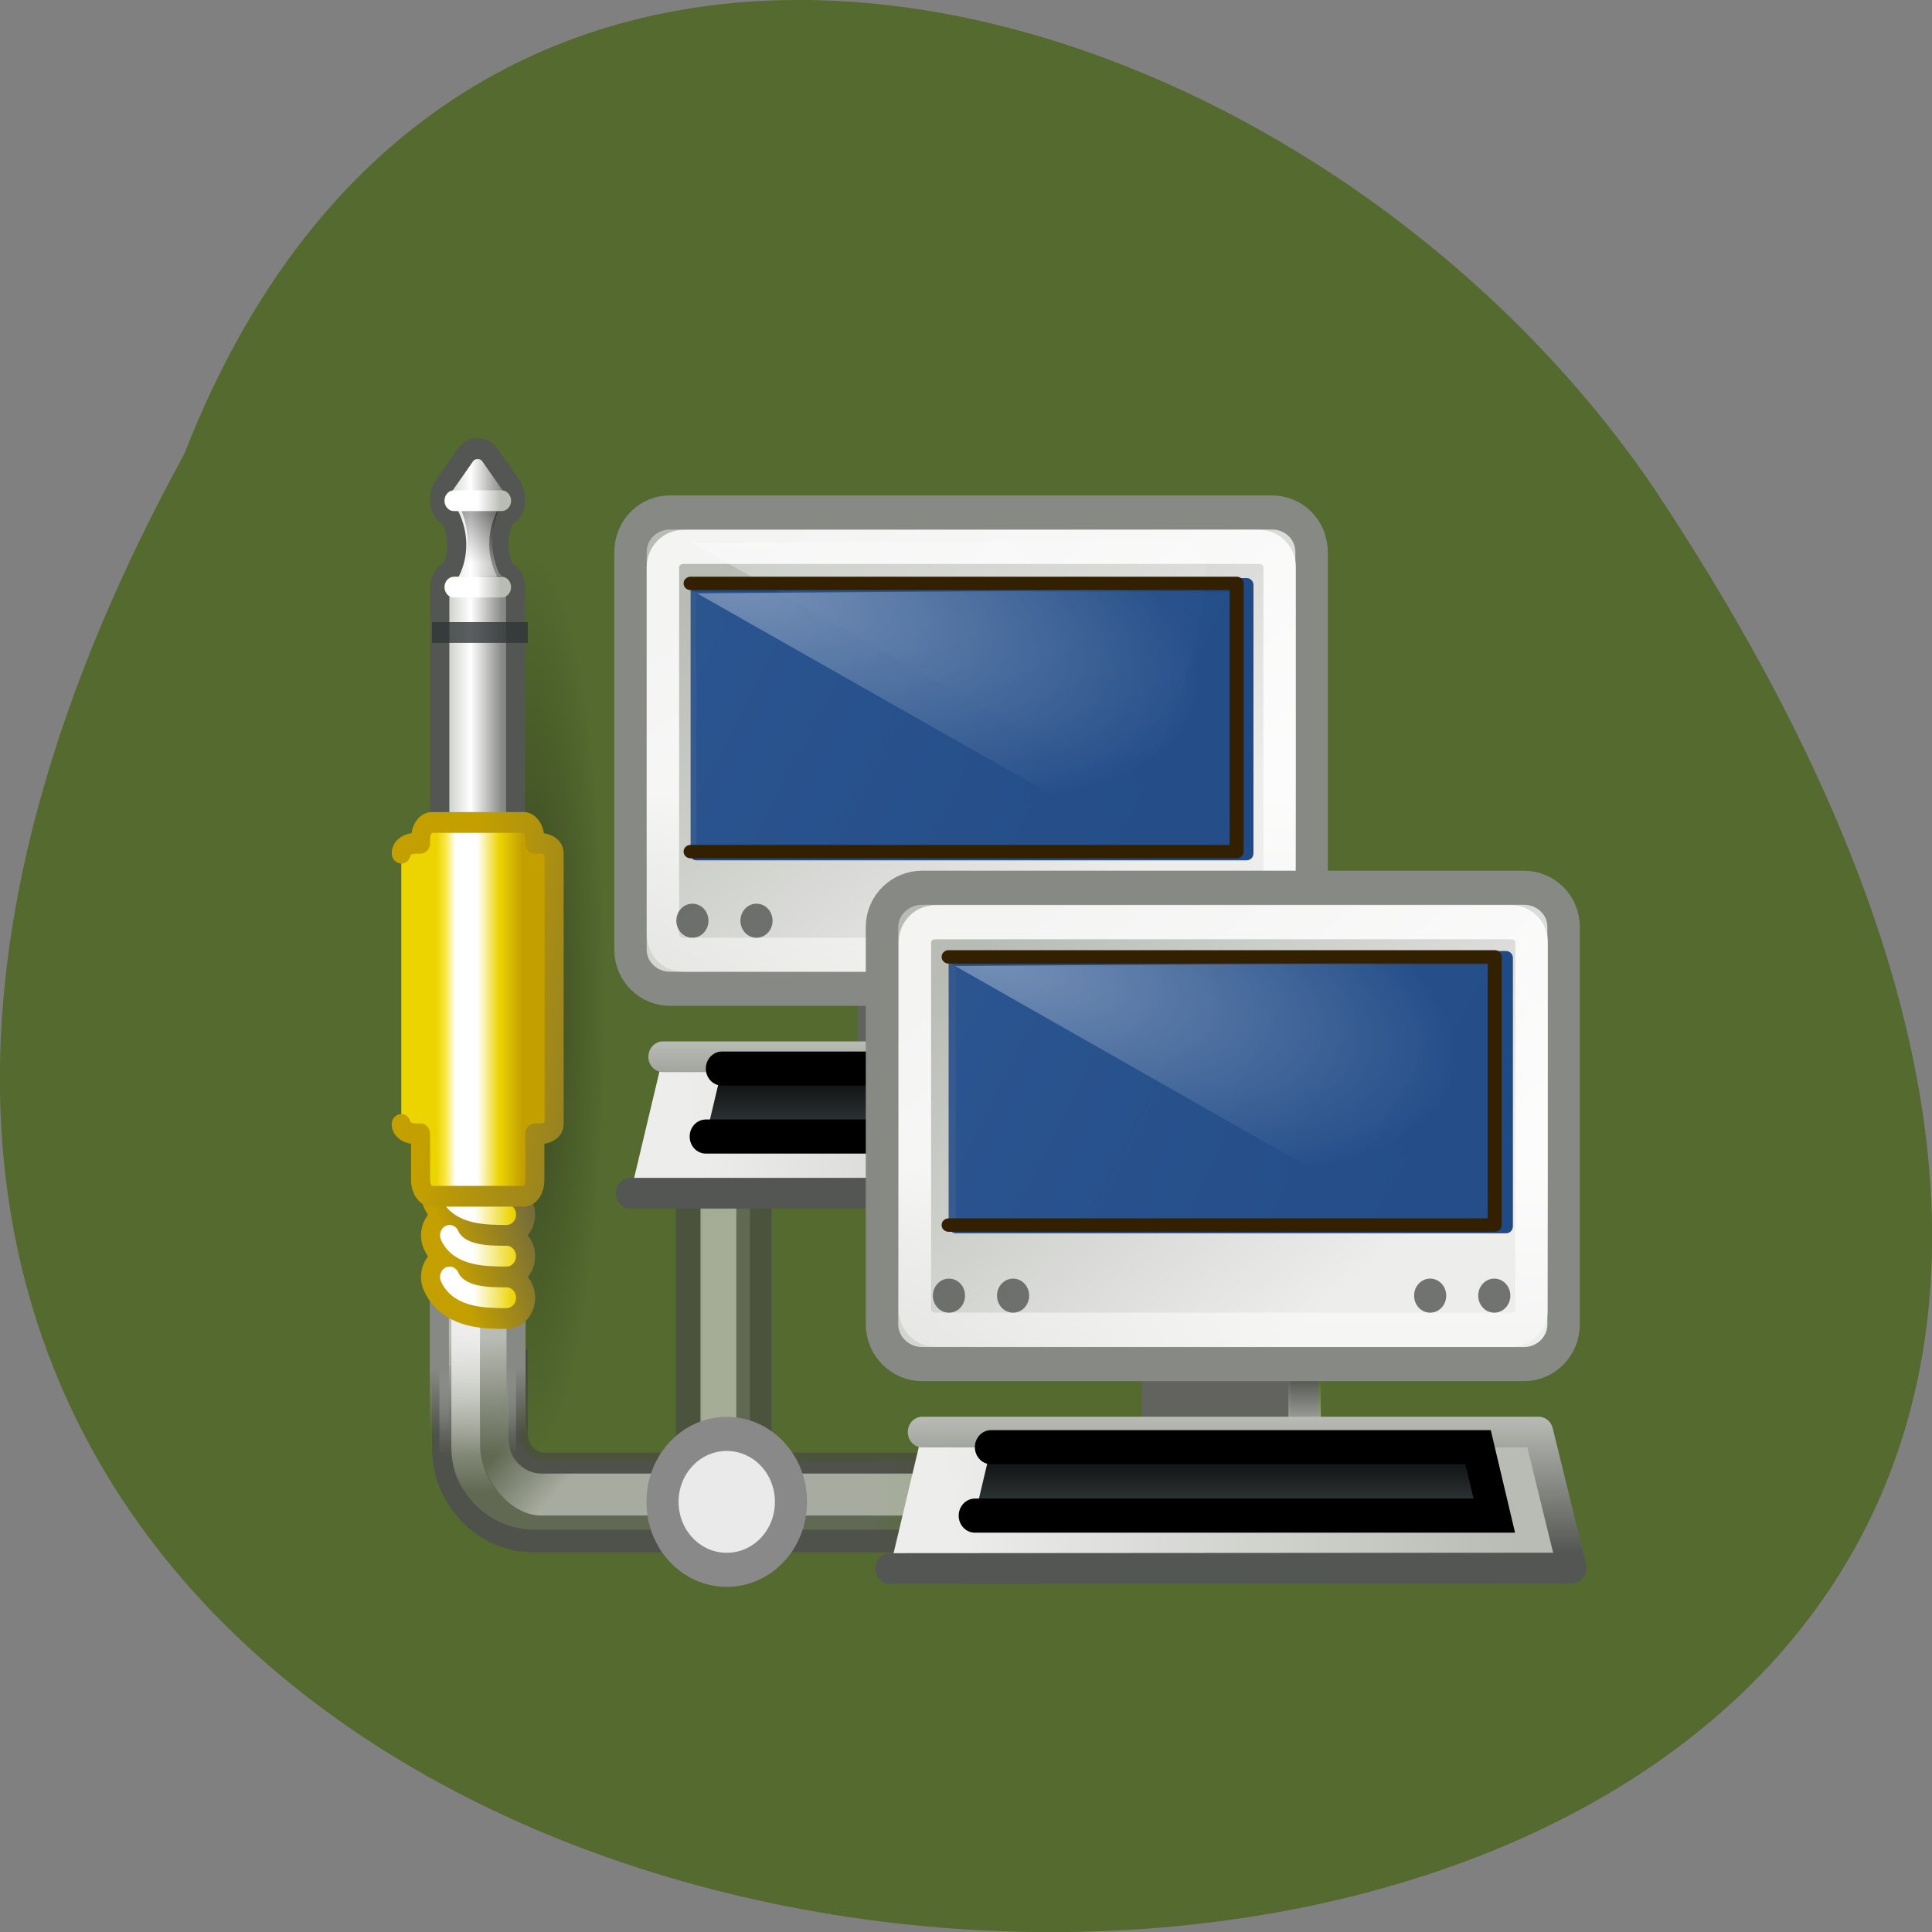 <svg xmlns="http://www.w3.org/2000/svg" xmlns:xlink="http://www.w3.org/1999/xlink" viewBox="0 0 16 16"><rect x="0" y="0" width="16" height="16" fill="#808080" stroke="none"/><defs><g id="8" clip-path="url(#7)"><path d="m 5.66 12.293 v -2.539 h 0.734 v 2.539" fill="url(#3)"/><path d="m 6.211 12.293 v -2.539 h 0.18 v 2.539" fill="url(#4)"/><path d="m 5.598 12.293 v -3.414 h 0.219 v 3.414" fill="url(#5)"/><path d="m 5.801 12.293 v -3.691 h 0.297 v 3.691" fill="url(#6)"/></g><clipPath id="7"><path d="M 0,0 H16 V16 H0 z"/></clipPath><filter id="1" filterUnits="objectBoundingBox" x="0" y="0" width="16" height="16"><feColorMatrix type="matrix" in="SourceGraphic" values="0 0 0 0 1 0 0 0 0 1 0 0 0 0 1 0 0 0 1 0"/></filter><linearGradient id="T" gradientUnits="userSpaceOnUse" x1="21.679" y1="27.619" x2="-35.949" y2="13.212" xlink:href="#O"/><linearGradient id="W" gradientUnits="userSpaceOnUse" x1="113.31" x2="118.94"><stop stop-color="#b9bcb5"/><stop offset="1" stop-color="#b9bcb5" stop-opacity="0"/></linearGradient><linearGradient id="X" gradientUnits="userSpaceOnUse" x1="114.81" x2="117.95"><stop stop-color="#878985"/><stop offset="1" stop-color="#878985" stop-opacity="0"/></linearGradient><linearGradient id="R" gradientUnits="userSpaceOnUse" x1="21.984" y1="27.28" x2="-35.644" y2="12.876" xlink:href="#O"/><linearGradient id="P" gradientUnits="userSpaceOnUse" x1="111.1" y1="31.913" x2="69.938" y2="11.584" gradientTransform="matrix(2.997 0 0 2.709 -144.87 -185.67)" xlink:href="#O"/><linearGradient id="M" gradientUnits="userSpaceOnUse" y1="37.32" x2="0" y2="9.721" xlink:href="#G"/><linearGradient id="O" gradientUnits="userSpaceOnUse" x1="111.1" y1="31.913" x2="69.938" y2="11.584" gradientTransform="matrix(2.997 0 0 2.709 -89.77 -110.37)"><stop stop-color="#204a86" stop-opacity="0.867"/><stop offset="1" stop-color="#719ecf"/></linearGradient><linearGradient id="i" gradientUnits="userSpaceOnUse" x1="94.94" y1="37.417" x2="98.06" y2="54.879" xlink:href="#Z"/><linearGradient id="Y" gradientUnits="userSpaceOnUse" x1="113.07" y1="37.562" x2="120.73" y2="37.412" gradientTransform="matrix(0 0.172 0.158 0 -2.127 -8.411)"><stop stop-color="#ededec"/><stop offset="1" stop-color="#ededec" stop-opacity="0"/></linearGradient><linearGradient id="h" gradientUnits="userSpaceOnUse" y1="36.35" x2="0" y2="40.852" xlink:href="#a"/><linearGradient id="e" gradientUnits="userSpaceOnUse" x1="7.469" x2="10.261" gradientTransform="matrix(0 0.143 0.11 0 -0.301 3.195)"><stop stop-color="#000" stop-opacity="0.314"/><stop offset="1" stop-color="#fff" stop-opacity="0.314"/></linearGradient><linearGradient id="L" gradientUnits="userSpaceOnUse" x1="42.75" y1="37" x2="5" y2="43.13" gradientTransform="matrix(3.082 0 0 3.922 105.59 -134.23)" xlink:href="#D"/><linearGradient id="d" gradientUnits="userSpaceOnUse" y1="40.646" x2="0" y2="37.24" gradientTransform="matrix(0.833 0 0 0.796 67.59 7.44)"><stop stop-color="#878985"/><stop offset="0.614" stop-color="#fff"/><stop offset="1" stop-color="#d2d6cf"/></linearGradient><linearGradient id="c" gradientUnits="userSpaceOnUse" y1="27.367" x2="0" y2="35.633" xlink:href="#a"/><linearGradient id="Z" gradientUnits="userSpaceOnUse" x1="42.75" y1="30.13" x2="40.38" y2="36.562"><stop stop-color="#c39f00"/><stop offset="1" stop-color="#545653"/></linearGradient><linearGradient id="b" gradientUnits="userSpaceOnUse" y1="26.779" x2="0" y2="36.22" xlink:href="#a"/><linearGradient id="a" gradientUnits="userSpaceOnUse" y1="27.561" x2="0" y2="35.439"><stop stop-color="#ecd400"/><stop offset="0.111" stop-color="#fbe84e"/><stop offset="0.218" stop-color="#fff"/><stop offset="0.47" stop-color="#fff"/><stop offset="0.728" stop-color="#ecd400"/><stop offset="1" stop-color="#c39f00"/></linearGradient><linearGradient id="N" gradientUnits="userSpaceOnUse" y1="63.997" x2="0" y2="67.69" gradientTransform="matrix(2.763 0 0 3.549 -411.11 -213.06)" xlink:href="#H"/><linearGradient id="C" gradientUnits="userSpaceOnUse" y1="62" x2="0" y2="56.877" gradientTransform="matrix(2.66 0 0 3.726 -444.75 -285.19)"><stop stop-color="#fff"/><stop offset="1" stop-color="#fff" stop-opacity="0"/></linearGradient><linearGradient id="9" gradientUnits="userSpaceOnUse" x1="0.632" y1="372.54" x2="5.086" y2="372.58" gradientTransform="matrix(0.757 0 0 0.042 4.04 -2.928)"><stop stop-color="#464646" stop-opacity="0.635"/><stop offset="0.9" stop-color="#464646" stop-opacity="0.635"/><stop offset="1" stop-color="#464646" stop-opacity="0"/></linearGradient><linearGradient id="K" gradientUnits="userSpaceOnUse" y1="44.32" x2="0" y2="69.14" gradientTransform="matrix(3.044 0 0 2.928 -471.66 -170.62)" xlink:href="#E"/><linearGradient id="A" gradientUnits="userSpaceOnUse" x1="0.612" x2="5.831" gradientTransform="matrix(0.752 0 0 0.044 4.04 -2.546)" xlink:href="#9"/><linearGradient id="6" gradientUnits="userSpaceOnUse" x1="1.642" x2="16.406" gradientTransform="matrix(0 -0.19 0.027 0 2.759 12.641)"><stop stop-color="#fff" stop-opacity="0"/><stop offset="0.097" stop-color="#fff" stop-opacity="0.706"/><stop offset="0.92" stop-color="#fff" stop-opacity="0.706"/><stop offset="1" stop-color="#fff" stop-opacity="0"/></linearGradient><linearGradient id="5" gradientUnits="userSpaceOnUse" x1="0.612" x2="7.66" gradientTransform="matrix(0 -0.568 0.042 0 -8.447 12.641)" xlink:href="#4"/><linearGradient id="0" gradientUnits="userSpaceOnUse" x1="1.642" x2="15.343" gradientTransform="matrix(0.242 0 0 0.069 4.225 4.291)"><stop stop-color="#686868" stop-opacity="0.635"/><stop offset="0.781" stop-color="#686868" stop-opacity="0.635"/><stop offset="1" stop-color="#686868" stop-opacity="0"/></linearGradient><linearGradient id="4" gradientUnits="userSpaceOnUse" x1="0.612" x2="5.613" gradientTransform="matrix(0 -0.568 0.041 0 -8.814 12.641)"><stop stop-color="#464646"/><stop offset="0.9" stop-color="#464646"/><stop offset="1" stop-color="#464646" stop-opacity="0"/></linearGradient><linearGradient id="3" gradientUnits="userSpaceOnUse" x1="1.642" x2="16.849" gradientTransform="matrix(0 -0.19 0.067 0 -1.86 12.641)"><stop stop-color="#686868"/><stop offset="0.781" stop-color="#686868"/><stop offset="1" stop-color="#686868" stop-opacity="0"/></linearGradient><linearGradient id="B" gradientUnits="userSpaceOnUse" x1="-0.55" y1="116.29" x2="15.343" y2="117.83" gradientTransform="matrix(0.258 0 0 0.028 3.979 9.09)"><stop stop-color="#fff" stop-opacity="0"/><stop offset="0.191" stop-color="#fff" stop-opacity="0.448"/><stop offset="0.92" stop-color="#fff" stop-opacity="0.448"/><stop offset="1" stop-color="#fff" stop-opacity="0"/></linearGradient><linearGradient id="I" gradientUnits="userSpaceOnUse" y1="62" x2="0" y2="56.877" gradientTransform="matrix(2.66 0 0 3.726 -389.64 -209.42)" xlink:href="#C"/><linearGradient id="G" gradientUnits="userSpaceOnUse" y1="-38.464" x2="0" y2="-66.06"><stop stop-color="#545653"/><stop offset="1" stop-color="#b9bcb5"/></linearGradient><linearGradient id="E" gradientUnits="userSpaceOnUse" y1="44.32" x2="0" y2="69.14" gradientTransform="matrix(3.044 0 0 2.928 -526.77 -246.4)"><stop stop-color="#fff" stop-opacity="0.839"/><stop offset="1" stop-color="#fff" stop-opacity="0"/></linearGradient><linearGradient id="F" gradientUnits="userSpaceOnUse" x1="42.75" y1="37" x2="5" y2="43.13" gradientTransform="matrix(3.082 0 0 3.922 50.48 -210.01)" xlink:href="#D"/><linearGradient id="H" gradientUnits="userSpaceOnUse" y1="63.997" x2="0" y2="67.69" gradientTransform="matrix(2.763 0 0 3.549 -468.28 -289.61)"><stop stop-color="#000"/><stop offset="1" stop-color="#2e3436"/></linearGradient><linearGradient id="D" gradientUnits="userSpaceOnUse" x1="198.25" y1="29.854" x2="218.19" y2="54.871" gradientTransform="matrix(3.225 0 0 3.2 -565.53 -257.52)"><stop stop-color="#b9bcb5"/><stop offset="1" stop-color="#ededec"/></linearGradient><linearGradient id="J" gradientUnits="userSpaceOnUse" x1="198.25" y1="29.854" x2="218.19" y2="54.871" gradientTransform="matrix(3.225 0 0 3.2 -510.42 -181.74)" xlink:href="#D"/><mask id="2"><g filter="url(#1)"><path fill-opacity="0.635" d="M 0,0 H16 V16 H0 z"/></g></mask><radialGradient id="f" gradientUnits="userSpaceOnUse" cx="11.5" cy="38.769" r="0.5" gradientTransform="matrix(19.612 0 0 4.069 -148.37 -120.07)"><stop stop-color="#fff"/><stop offset="0.398" stop-color="#fff"/><stop offset="1" stop-color="#b9bcb5"/></radialGradient><radialGradient id="g" gradientUnits="userSpaceOnUse" cx="11.5" cy="38.769" r="0.5" gradientTransform="matrix(19.612 0 0 4.069 -152.54 -120.07)" xlink:href="#f"/><radialGradient id="V" gradientUnits="userSpaceOnUse" cx="30.13" cy="46.75" r="16.375" gradientTransform="matrix(0 0.229 0.039 0 2.561 1.421)"><stop stop-color="#000" stop-opacity="0.318"/><stop offset="1" stop-color="#000" stop-opacity="0"/></radialGradient><radialGradient id="Q" gradientUnits="userSpaceOnUse" cx="198.22" cy="18.02" r="20" gradientTransform="matrix(0.281 0.053 -0.014 0.077 -49.4 -7.476)"><stop stop-color="#fff" stop-opacity="0.345"/><stop offset="1" stop-color="#fff" stop-opacity="0"/></radialGradient><radialGradient id="S" gradientUnits="userSpaceOnUse" cx="198.22" cy="18.02" r="20" gradientTransform="matrix(0.191 0.048 -0.019 0.076 -29.29 -2.929)" xlink:href="#Q"/><radialGradient id="U" gradientUnits="userSpaceOnUse" cx="198.22" cy="18.02" r="20" gradientTransform="matrix(0.191 0.048 -0.019 0.076 -31.423 -6.02)" xlink:href="#Q"/></defs><path d="m 1.527 3.758 c -8.703 15.902 23.1 16.652 12.152 0.258 c -2.891 -4.219 -9.809 -6.277 -12.152 -0.258" fill="#546a2f"/><path d="m 7.891 12.1 v 0.758 h -3.441 c -0.484 0 -0.871 -0.367 -0.871 -0.887 v -0.934 l 0.723 0.004 l 0.004 0.824 c -0.004 0.137 0.09 0.234 0.199 0.234" fill="url(#0)"/><use xlink:href="#8" mask="url(#2)"/><path d="m 7.891 12.668 v 0.188 h -3.473 c -0.465 0 -0.84 -0.395 -0.84 -0.863 v -0.68 c 0 0 0.16 0 0.16 0 v 0.664 c 0 0.395 0.324 0.691 0.684 0.691" fill="url(#9)"/><path d="m 8.426 12.03 v 0.176 h -3.934 c -0.125 0.004 -0.281 -0.109 -0.281 -0.297 v -0.734 h 0.16 v 0.707 c 0 0.078 0.063 0.145 0.133 0.148" fill="url(#A)"/><path d="m 4.477 12.203 h 3.414 v 0.348 h -3.414 c -0.258 -0.004 -0.492 -0.301 -0.496 -0.594 l -0.004 -0.477 h 0.23 l 0.008 0.48 c 0 0.117 0.121 0.242 0.262 0.242" fill="url(#B)"/><path d="m 68.19 26.23 c 0 1.203 -0.974 2.165 -2.171 2.165 c -1.197 0 -2.171 -0.962 -2.171 -2.165 c 0 -1.203 0.974 -2.165 2.171 -2.165 c 1.197 0 2.171 0.962 2.171 2.165" transform="matrix(0.245 0 0 0.26 -10.156 5.618)" fill="#eaeaea" fill-rule="evenodd" stroke="#898989" stroke-width="1.086"/><g stroke-linecap="round" stroke-width="6.889" transform="matrix(0.039 0 0 0.041 3.185 11.334)"><path d="m 100.43 -83.11 h 48.31 v 27.08 h -48.31" fill="#62635f" stroke="#585a54"/><path d="m 107.21 -81.87 h 34.638 v 25.842 h -34.638" fill="none" stroke="url(#C)"/><path d="m 60.62 -172.93 h 127.82 c 4.659 0 8.406 3.528 8.406 8.01 v 80.29 c 0 4.386 -3.747 7.915 -8.406 7.915 h -127.82 c -4.659 0 -8.406 -3.528 -8.406 -7.915 v -80.29 c 0 -4.482 3.747 -8.01 8.406 -8.01" fill="url(#D)" stroke="#878985" stroke-linejoin="round"/><path d="m 63.46 -165.97 h 122.25 c 2.431 0 4.355 1.812 4.355 4.1 v 74.19 c 0 2.289 -1.924 4.1 -4.355 4.1 h -122.25 c -2.431 0 -4.355 -1.812 -4.355 -4.1 v -74.19 c 0 -2.289 1.924 -4.1 4.355 -4.1" fill="none" stroke="url(#E)"/></g><g fill="#545653" fill-opacity="0.804"><path d="m 5.867 7.625 c 0 0.078 -0.059 0.141 -0.133 0.141 c -0.074 0 -0.133 -0.063 -0.133 -0.141 c 0 -0.078 0.059 -0.141 0.133 -0.141 c 0.074 0 0.133 0.063 0.133 0.141"/><path d="m 6.398 7.625 c 0 0.078 -0.059 0.141 -0.133 0.141 c -0.074 0 -0.133 -0.063 -0.133 -0.141 c 0 -0.078 0.059 -0.141 0.133 -0.141 c 0.074 0 0.133 0.063 0.133 0.141"/></g><g stroke-linecap="round"><path d="m 59.11 -62.985 h 130.85 l 7.09 27.559 h -144.83" transform="matrix(0.039 0 0 0.041 3.185 11.334)" fill="url(#F)" stroke="url(#G)" stroke-linejoin="round" stroke-width="6.2"/><path d="m 71.66 -60.6 h 103.31 l 3.444 13.732 h -110.19" transform="matrix(0.039 0 0 0.041 3.185 11.334)" fill="url(#H)" stroke="#000" stroke-width="6.889"/><path d="m 162.44 -8.6 l 34.436 -0.025 v 27.08 l -34.436 0.025" transform="matrix(0.039 0 0 0.041 3.122 11.334)" fill="#62635f" stroke="#585a54" stroke-width="5.811"/><g stroke-width="6.889"><path d="m 162.34 -6.151 h 34.638 v 25.842 h -34.638" transform="matrix(0.039 0 0 0.041 3.122 11.334)" fill="none" stroke="url(#I)"/><path d="m 115.75 -97.12 h 127.82 c 4.659 0 8.406 3.528 8.406 7.915 v 80.29 c 0 4.387 -3.747 8.01 -8.406 8.01 h -127.82 c -4.659 0 -8.508 -3.624 -8.508 -8.01 v -80.29 c 0 -4.386 3.849 -7.915 8.508 -7.915" transform="matrix(0.039 0 0 0.041 3.122 11.334)" fill="url(#J)" stroke="#878985" stroke-linejoin="round"/><path d="m 118.58 -90.16 h 122.25 c 2.431 0 4.355 1.812 4.355 4.01 v 74.28 c 0 2.193 -1.924 4.01 -4.355 4.01 h -122.25 c -2.431 0 -4.355 -1.812 -4.355 -4.01 v -74.28 c 0 -2.193 1.924 -4.01 4.355 -4.01" transform="matrix(0.039 0 0 0.041 3.122 11.334)" fill="none" stroke="url(#K)"/></g></g><g fill="#545653" fill-opacity="0.804"><path d="m 7.992 10.73 c 0 0.078 -0.059 0.141 -0.133 0.141 c -0.074 0 -0.133 -0.063 -0.133 -0.141 c 0 -0.078 0.059 -0.141 0.133 -0.141 c 0.074 0 0.133 0.063 0.133 0.141"/><path d="m 11.977 10.73 c 0 0.078 -0.059 0.141 -0.133 0.141 c -0.074 0 -0.133 -0.063 -0.133 -0.141 c 0 -0.078 0.059 -0.141 0.133 -0.141 c 0.074 0 0.133 0.063 0.133 0.141"/><path d="m 12.508 10.73 c 0 0.078 -0.059 0.141 -0.133 0.141 c -0.074 0 -0.133 -0.063 -0.133 -0.141 c 0 -0.078 0.059 -0.141 0.133 -0.141 c 0.074 0 0.133 0.063 0.133 0.141"/><path d="m 8.523 10.73 c 0 0.078 -0.059 0.141 -0.133 0.141 c -0.074 0 -0.133 -0.063 -0.133 -0.141 c 0 -0.078 0.059 -0.141 0.133 -0.141 c 0.074 0 0.133 0.063 0.133 0.141"/></g><g stroke-linecap="round"><path d="m 114.2 12.825 h 130.85 l 7.09 27.463 l -144.83 0.095" transform="matrix(0.039 0 0 0.041 3.185 11.334)" fill="url(#L)" stroke="url(#M)" stroke-linejoin="round" stroke-width="6.2"/><path d="m 128.79 15.877 h 103.41 l 3.444 13.827 h -110.29" transform="matrix(0.039 0 0 0.041 3.185 11.334)" fill="url(#N)" stroke="#000" stroke-width="6.889"/><g stroke="#204a86" stroke-linejoin="round" stroke-width="2.85"><path d="m 121.29 -82.915 h 116.88 v 54.16 h -116.88" transform="matrix(0.039 0 0 0.041 3.185 11.334)" fill="url(#O)"/><path d="m 66.2 -158.25 h 116.88 v 54.16 h -116.88" transform="matrix(0.039 0 0 0.041 3.185 11.334)" fill="url(#P)"/></g></g><path d="m 5.73 4.496 l 4.02 -0.027 l 0.172 -0.027 c 0 -0.281 0.328 0.48 -0.5 2.148" fill="url(#Q)"/><path d="m -16.12 8.238 h 38.985 v 20.01 h -38.985" transform="matrix(0.116 0 0 0.111 9.726 7.01)" fill="url(#R)" stroke="#332000" stroke-linejoin="round" stroke-linecap="round"/><path d="m 7.91 8 l 4.02 -0.027 l 0.172 -0.027 c 0 -0.281 0.328 0.48 -0.496 2.156" fill="url(#S)"/><path d="m -16.43 8.563 h 38.985 v 20.01 h -38.985" transform="matrix(0.116 0 0 0.111 7.625 3.881)" fill="url(#T)" stroke="#332000" stroke-linejoin="round" stroke-linecap="round"/><path d="m 5.773 4.914 l 4.02 -0.031 l 0.176 -0.027 c -0.004 -0.281 0.324 0.48 -0.5 2.156" fill="url(#U)"/><g fill-rule="evenodd"><path d="m 4.371 12.09 c 0.352 0 0.633 -1.68 0.633 -3.754 c 0 -2.074 -0.281 -3.758 -0.633 -3.758 c -0.352 0 -0.633 1.684 -0.633 3.758 c 0 2.074 0.281 3.754 0.633 3.754" fill="url(#V)"/><path d="m 107.5 36.491 h 15.994 v 4.02 h -15.994" transform="matrix(0 0.172 0.158 0 -2.127 -8.411)" fill="url(#W)" stroke="url(#X)" stroke-linecap="round"/><path d="m 3.738 10.82 c 0 0 0 0.496 0 1.152 c -0.004 0.668 0.695 0.68 0.695 0.68 l 0.004 -0.102 c -0.195 0 -0.461 -0.27 -0.461 -0.578 c -0.004 -0.309 0 -1.152 0 -1.152" fill="url(#Y)"/></g><g stroke-linecap="round"><g fill="none" stroke="url(#Z)" stroke-width="3"><path d="m 39.497 30.01 c 1 0.493 1 1.996 1 2.982" transform="matrix(0 0.172 0.158 0 -1.018 3.093)"/><path d="m 41.499 30.01 c 1 0.493 1 1.996 1 2.982" transform="matrix(0 0.172 0.158 0 -1.018 3.093)"/><path d="m 43.501 30.01 c 1 0.493 1 1.996 1 2.982" transform="matrix(0 0.172 0.158 0 -1.018 3.093)"/></g><g fill-rule="evenodd"><g fill="#fff"><path d="m 39.497 30.01 c 1 0.493 1 1.996 1 2.982" transform="matrix(0 0.172 0.158 0 -1.018 3.093)" stroke="url(#a)"/><path d="m 41.499 30.01 c 1 0.493 1 1.996 1 2.982" transform="matrix(0 0.172 0.158 0 -1.018 3.093)" stroke="url(#b)"/><path d="m 43.501 30.01 c 1 0.493 1 1.996 1 2.982" transform="matrix(0 0.172 0.158 0 -1.018 3.093)" stroke="url(#c)"/></g><path d="m 72.804 36.516 c -0.182 0 -0.319 0.074 -0.455 0.173 l -1.524 1.158 c -0.205 0.148 -0.319 0.394 -0.319 0.616 v 0.074 c 0 0.222 0.114 0.468 0.319 0.616 l 1.524 1.158 c 0.159 0.123 0.341 0.173 0.523 0.173 h 0.137 c 0.364 0 0.66 -0.222 0.774 -0.542 c 0.842 -0.444 1.775 -0.444 2.616 0 c 0.091 0.32 0.41 0.542 0.774 0.542 h 12.49 c 0.455 0 0.842 -0.345 0.842 -0.789 v -2.391 c 0 -0.444 -0.387 -0.789 -0.842 -0.789 h -12.49 c -0.023 0 -0.046 0 -0.091 0 c -0.341 0.025 -0.592 0.271 -0.683 0.567 c -0.842 0.444 -1.775 0.419 -2.616 -0.025 c -0.114 -0.32 -0.41 -0.542 -0.774 -0.542 h -0.137 c -0.023 0 -0.046 0 -0.068 0" transform="matrix(0 0.172 0.158 0 -2.127 -8.411)" fill="url(#d)" stroke="#545653" stroke-linejoin="round"/></g></g><g fill-rule="evenodd"><path d="m 3.578 5.152 v 0.172 h 0.793 v -0.172" fill="#2e3436" fill-opacity="0.784"/><path d="m 3.793 4.195 h 0.363 c -0.012 0.008 -0.023 0.016 -0.027 0.031 c -0.07 0.164 -0.07 0.348 0 0.512 c 0.004 0.012 0.016 0.023 0.027 0.031 h -0.355 c 0.008 -0.008 0.016 -0.02 0.023 -0.031 c 0.066 -0.164 0.063 -0.352 -0.004 -0.512 c -0.008 -0.016 -0.016 -0.023 -0.027 -0.031" fill="url(#e)"/></g><g stroke-linecap="round"><g fill="none"><path d="m 77.17 37.26 v 2.489" transform="matrix(0 0.172 0.158 0 -2.127 -8.411)" stroke="url(#f)"/><path d="m 73.01 37.26 v 2.489" transform="matrix(0 0.172 0.158 0 -2.127 -8.411)" stroke="url(#g)"/></g><path d="m 89.98 34.495 c -0.273 0 -0.478 0.345 -0.478 0.789 v 0.222 h -0.228 c -0.432 0 -0.774 0.271 -0.774 0.592 v 4.806 c 0 0.32 0.341 0.592 0.774 0.592 h 0.228 v 0.222 c 0 0.444 0.205 0.789 0.478 0.789 h 13.06 c 0.25 0 0.455 -0.345 0.455 -0.789 v -0.222 h 2.23 c 0.432 0 0.774 -0.246 0.774 -0.592 v -4.806 c 0 -0.32 -0.341 -0.592 -0.774 -0.592 h -2.23 v -0.222 c 0 -0.444 -0.205 -0.789 -0.455 -0.789" transform="matrix(0 0.172 0.158 0 -2.127 -8.411)" fill="url(#h)" fill-rule="evenodd" stroke="url(#i)" stroke-linejoin="round"/></g></svg>